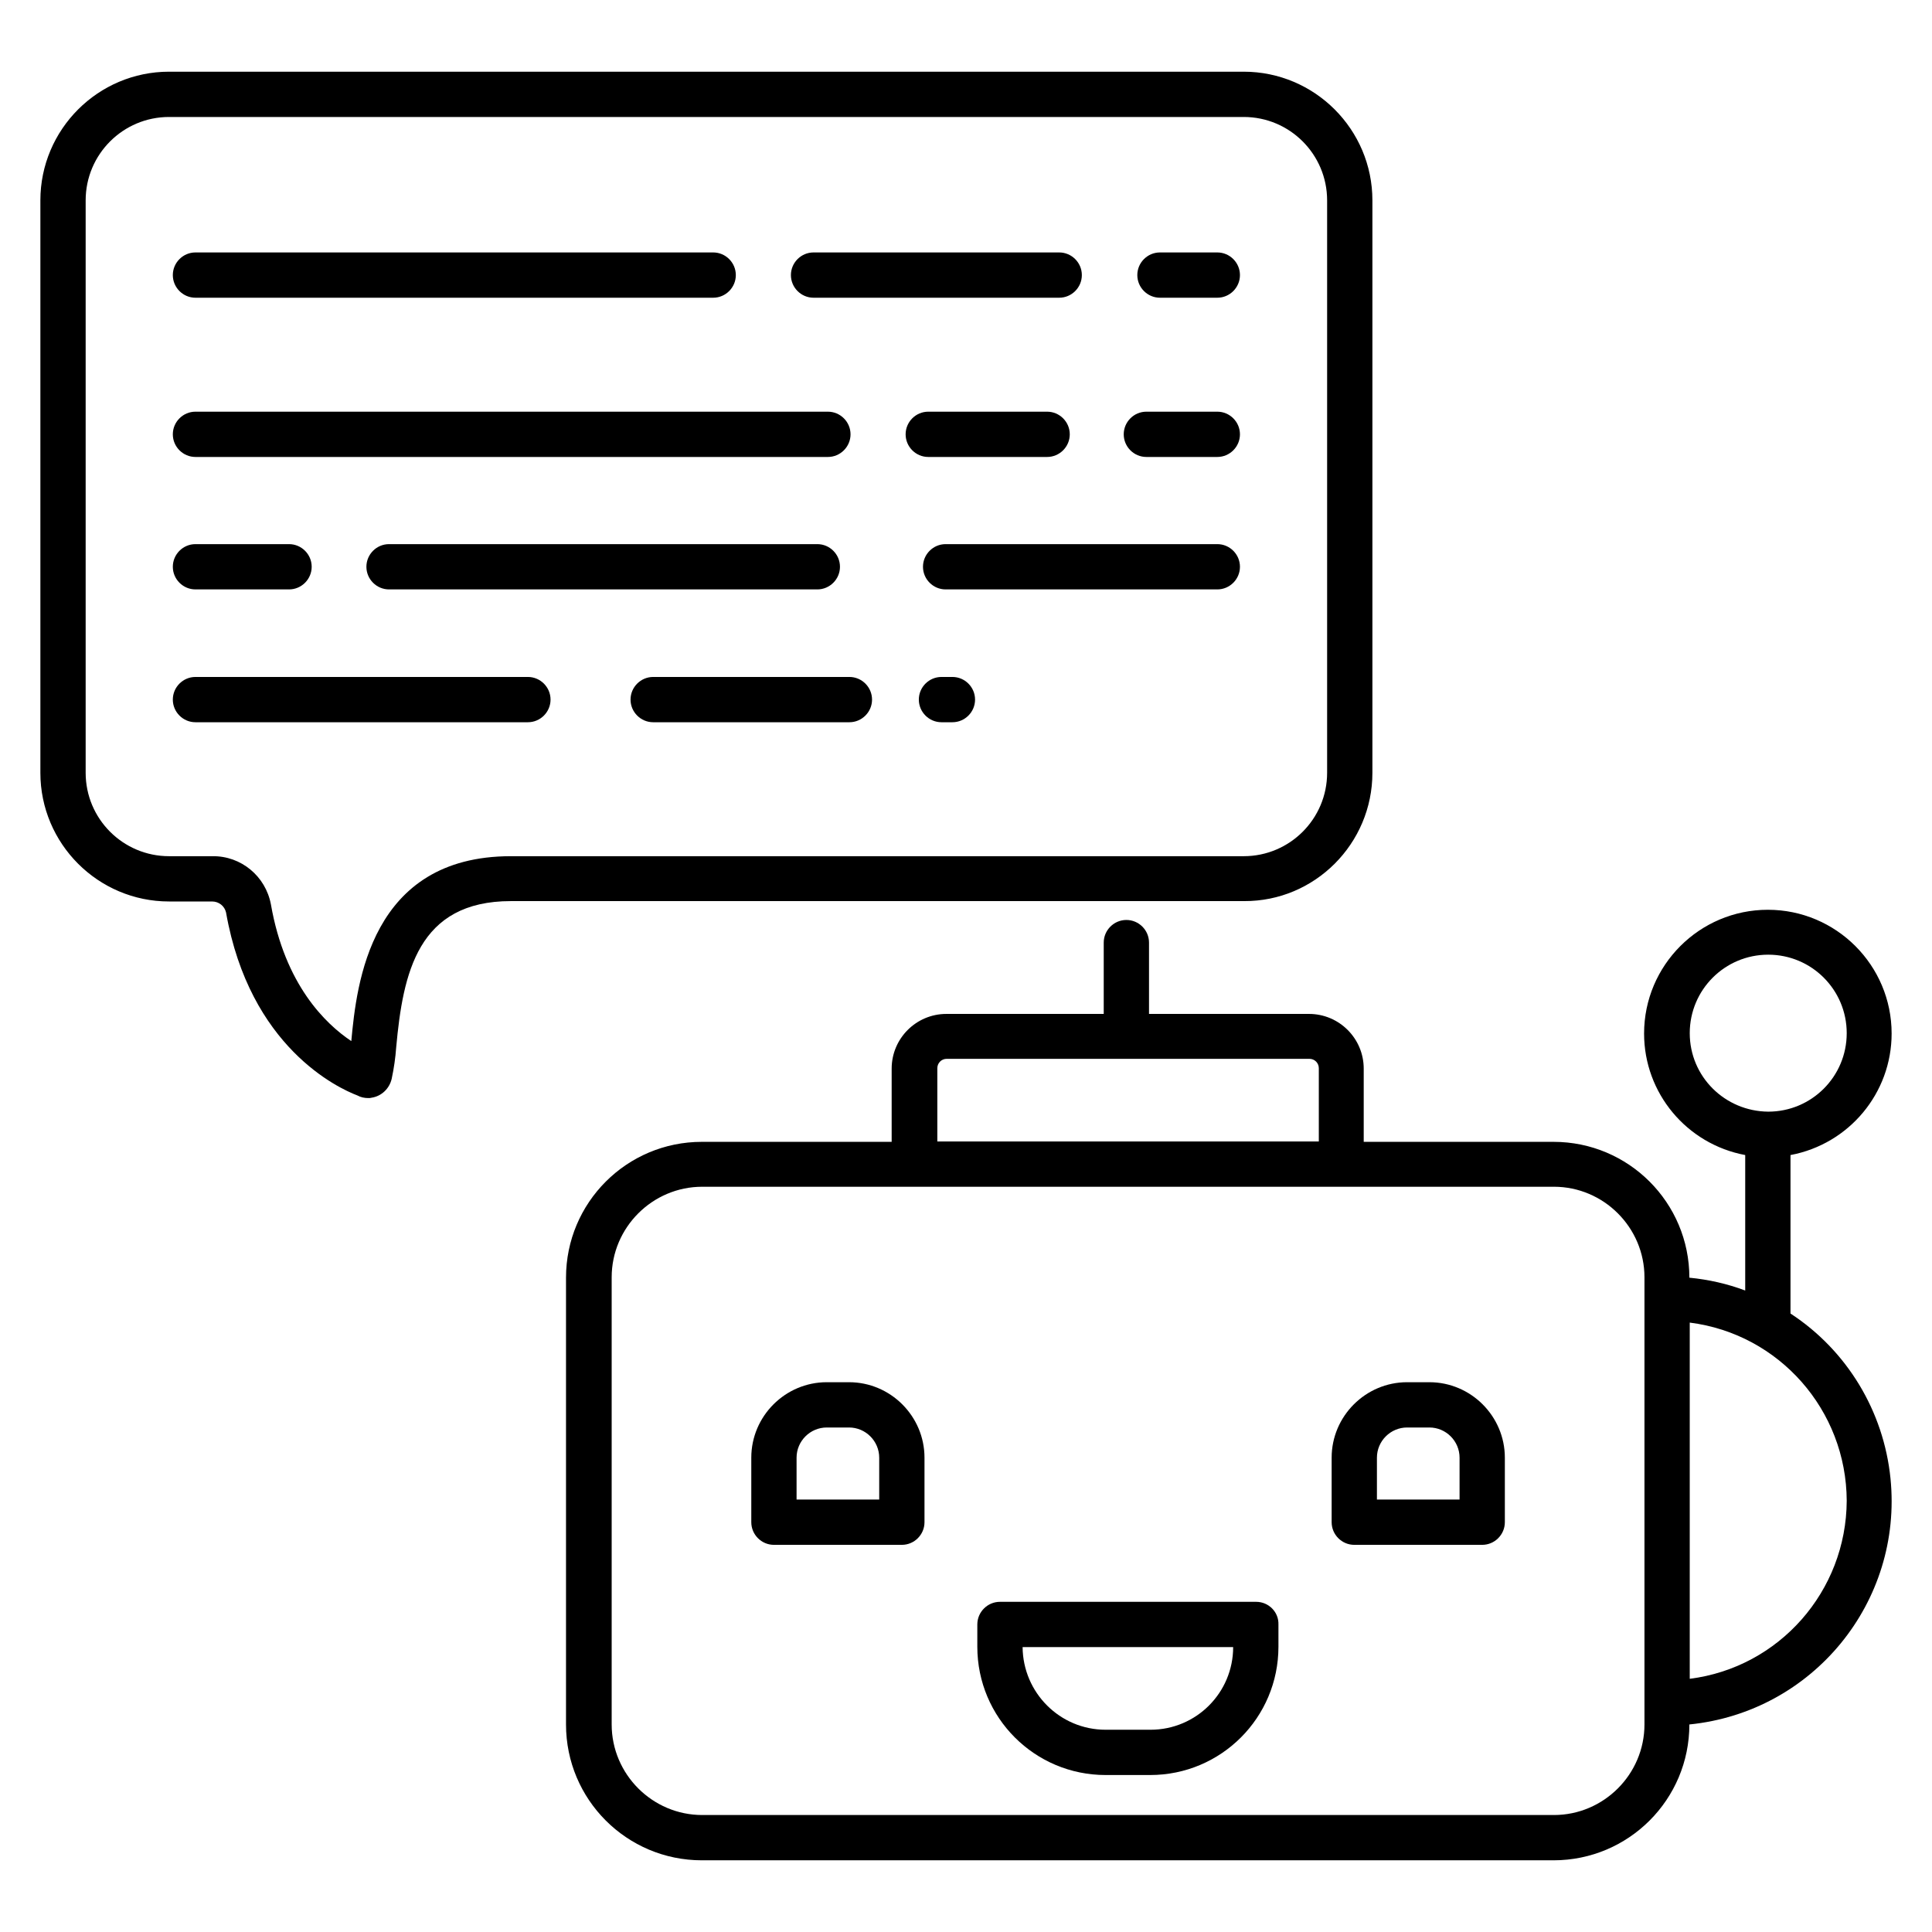 <svg
  xmlns="http://www.w3.org/2000/svg"
  width="512pt"
  height="512pt"
  viewBox="0 0 512 512"
  >
  <path d="M363.7 204.8V53.1c0-18.8-15.3-34.1-34.1-34.1H44.8C26 19 10.7 34.3 10.7 53.1v151.7c0 18.8 15.3 34.1 34.1 34.1h11.4c1.8 0 3.3 1.2 3.7 2.9 6.3 35.8 29.8 46.6 34.8 48.5.9.5 1.9.7 2.9.7.3 0 .6 0 .9-.1 2.6-.4 4.7-2.4 5.3-5 .6-2.8 1-5.6 1.2-8.4 1.8-19.6 5.7-38.7 30.4-38.7h194.3c18.7.1 34-15.2 34-34zm-228.3 22.1c-37.3 0-40.9 33.9-42.3 49-6.9-4.6-17.6-15-21.3-36.2-1.4-7.5-7.9-12.9-15.5-12.8H44.8c-12.2 0-22.1-9.9-22.1-22.1V53.1c0-12.2 9.9-22.1 22.1-22.1h284.8c12.2 0 22.1 9.9 22.1 22.1v151.7c0 12.2-9.9 22.1-22.1 22.1H135.4z" />
  <path d="M322.6 144.2h-72c-3.3 0-6 2.7-6 6s2.7 6 6 6h72c3.3 0 6-2.7 6-6s-2.7-6-6-6zM103.1 144.2c-3.3 0-6 2.7-6 6s2.7 6 6 6h113.5c3.3 0 6-2.7 6-6s-2.7-6-6-6H103.1zM51.8 156.2h24.8c3.3 0 6-2.7 6-6s-2.7-6-6-6H51.8c-3.3 0-6 2.7-6 6s2.7 6 6 6zM303.8 121.1h18.8c3.3 0 6-2.7 6-6s-2.7-6-6-6h-18.8c-3.3 0-6 2.7-6 6s2.7 6 6 6zM277.5 121.1c3.3 0 6-2.7 6-6s-2.7-6-6-6H246c-3.3 0-6 2.7-6 6s2.7 6 6 6h31.5zM51.8 121.1h167.6c3.3 0 6-2.7 6-6s-2.7-6-6-6H51.8c-3.3 0-6 2.7-6 6s2.7 6 6 6zM307.4 78.9h15.2c3.3 0 6-2.7 6-6s-2.7-6-6-6h-15.2c-3.3 0-6 2.7-6 6s2.7 6 6 6zM215.6 78.9h65.1c3.3 0 6-2.7 6-6s-2.7-6-6-6h-65.1c-3.3 0-6 2.7-6 6s2.7 6 6 6zM51.8 78.9H189c3.3 0 6-2.7 6-6s-2.7-6-6-6H51.8c-3.3 0-6 2.7-6 6s2.7 6 6 6zM252.4 179.4h-2.9c-3.3 0-6 2.7-6 6s2.7 6 6 6h2.9c3.3 0 6-2.7 6-6s-2.7-6-6-6zM225.1 179.4h-52c-3.3 0-6 2.7-6 6s2.7 6 6 6h52c3.3 0 6-2.7 6-6s-2.7-6-6-6zM139.9 179.4H51.8c-3.3 0-6 2.7-6 6s2.7 6 6 6h88.1c3.3 0 6-2.7 6-6s-2.7-6-6-6zM501 391.8c-1.8-17.8-11.5-33.9-26.5-43.7v-42c15.5-2.9 26.8-16.4 26.8-32.2 0-18.1-14.7-32.8-32.8-32.8-18.1 0-32.8 14.7-32.8 32.8 0 15.8 11.3 29.3 26.8 32.2V342c-4.8-1.8-9.7-2.9-14.8-3.4 0-19.9-16.1-36-36-36h-50.3v-19.4c0-8-6.5-14.5-14.5-14.5h-42.4v-18.9c0-3.3-2.7-6-6-6s-6 2.7-6 6v18.9h-41.7c-8 0-14.5 6.5-14.5 14.5v19.4H186c-19.9 0-36 16.1-36 36V457c0 19.9 16.1 36 36 36h225.7c19.9 0 36-16.1 36-36 32.8-3.3 56.6-32.5 53.3-65.2zM248.4 283.1c0-1.4 1.1-2.5 2.5-2.5H347c1.4 0 2.5 1.1 2.5 2.5v19.4H248.4v-19.4zM435.8 457c0 13.2-10.8 24-24 24H186.1c-13.2 0-24-10.8-24-24V338.5c0-13.2 10.8-24 24-24h225.7c13.2 0 24 10.8 24 24V457zm12-183.2c0-11.5 9.3-20.8 20.8-20.8s20.8 9.3 20.8 20.8-9.3 20.8-20.8 20.8c-11.5-.1-20.8-9.3-20.8-20.8zm0 171.1v-94.4c23.7 3 41.5 23.2 41.6 47.2-.1 24-17.9 44.2-41.6 47.2z" />
  <path d="M225 366.3h-5.9c-11 0-20 9-20 20v17.1c0 3.3 2.7 6 6 6H239c3.3 0 6-2.7 6-6v-17.1c0-11-9-20-20-20zm8 31.1h-21.9v-11.1c0-4.4 3.6-8 8-8h5.9c4.4 0 8 3.6 8 8v11.1zM378.8 366.3h-5.9c-11 0-20 9-20 20v17.1c0 3.3 2.7 6 6 6h33.9c3.3 0 6-2.7 6-6v-17.1c0-11-9-20-20-20zm-13.9 31.1v-11.1c0-4.4 3.6-8 8-8h5.9c4.4 0 8 3.6 8 8v11.1h-21.9zM332.9 424.5H265c-3.3 0-6 2.7-6 6v5.9c0 18.8 15.2 34 34 34h11.8c18.8 0 34-15.2 34-34v-5.9c.1-3.3-2.6-6-5.9-6zm-28 33.9H293c-12.1 0-21.9-9.8-22-21.9h55.8c0 12.1-9.8 21.9-21.9 21.9z" />
</svg>
